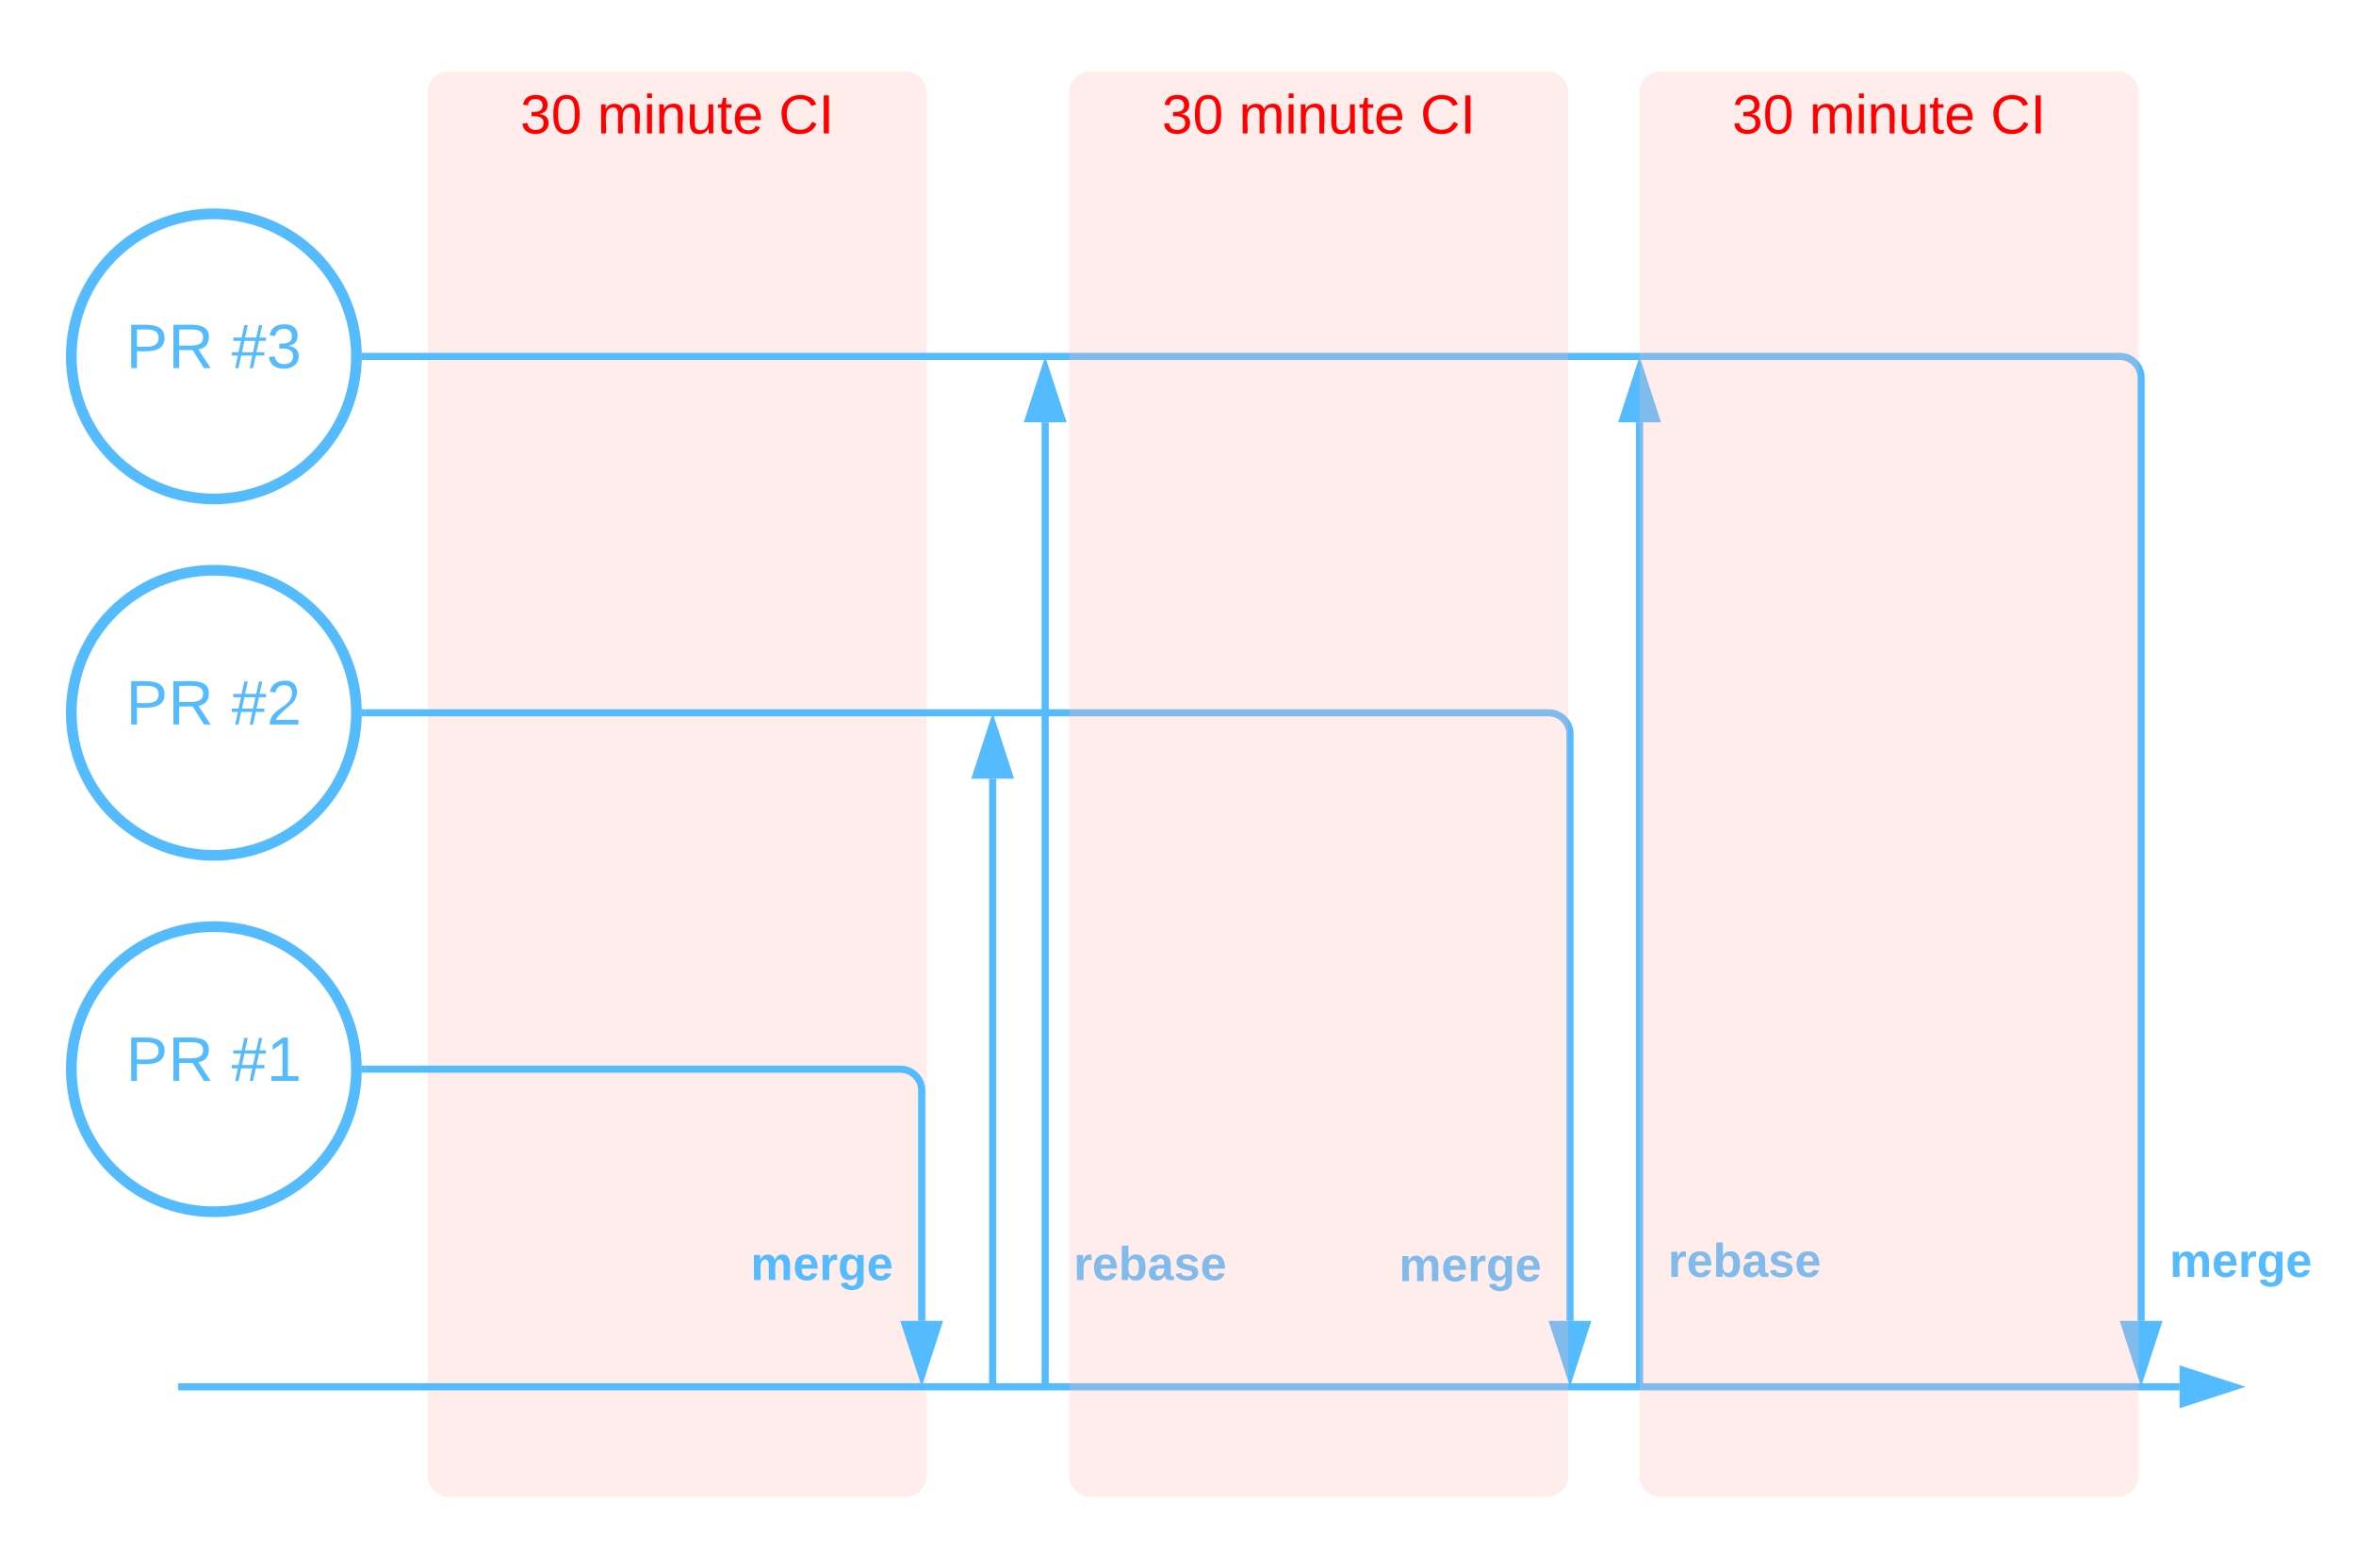 <svg xmlns="http://www.w3.org/2000/svg" xmlns:xlink="http://www.w3.org/1999/xlink" xmlns:lucid="lucid" width="661" height="440"><g transform="translate(-540 -380)" lucid:page-tab-id="NFIs4SXm9B2x"><path d="M660 406c0-3.3 2.7-6 6-6h128c3.3 0 6 2.7 6 6v388c0 3.3-2.7 6-6 6H666c-3.3 0-6-2.7-6-6z" stroke="#000" stroke-opacity="0" stroke-width="3" fill="#ffbbb1" fill-opacity=".26"/><use xlink:href="#a" transform="matrix(1,0,0,1,665,405) translate(20.991 12.444)"/><use xlink:href="#b" transform="matrix(1,0,0,1,665,405) translate(42.596 12.444)"/><use xlink:href="#c" transform="matrix(1,0,0,1,665,405) translate(93.497 12.444)"/><path d="M591 769.12h560.5M591.03 769.12H590" stroke="#5bf" stroke-width="2" fill="none"/><path d="M1166.76 769.12l-14.26 4.64v-9.28z" stroke="#5bf" stroke-width="2" fill="#5bf"/><path d="M640 680c0 22.1-17.9 40-40 40s-40-17.9-40-40 17.9-40 40-40 40 17.9 40 40z" stroke="#5bf" stroke-width="3" fill-opacity="0"/><use xlink:href="#d" transform="matrix(1,0,0,1,565,645) translate(10.333 38.285)"/><use xlink:href="#e" transform="matrix(1,0,0,1,565,645) translate(39.914 38.285)"/><path d="M640 580c0 22.1-17.9 40-40 40s-40-17.9-40-40 17.9-40 40-40 40 17.9 40 40z" stroke="#5bf" stroke-width="3" fill-opacity="0"/><use xlink:href="#d" transform="matrix(1,0,0,1,565,545) translate(10.333 38.285)"/><use xlink:href="#f" transform="matrix(1,0,0,1,565,545) translate(39.914 38.285)"/><path d="M640 480c0 22.1-17.9 40-40 40s-40-17.9-40-40 17.9-40 40-40 40 17.9 40 40z" stroke="#5bf" stroke-width="3" fill-opacity="0"/><use xlink:href="#d" transform="matrix(1,0,0,1,565,445) translate(10.333 38.285)"/><use xlink:href="#g" transform="matrix(1,0,0,1,565,445) translate(39.914 38.285)"/><path d="M642.5 680h150.1c3.3 0 6 2.7 6 6v64.62" stroke="#5bf" stroke-width="2" fill="none"/><path d="M642.53 681h-1.1l.07-.98-.03-1.02h1.06" fill="#5bf"/><path d="M798.6 765.88l-4.65-14.26h9.27z" stroke="#5bf" stroke-width="2" fill="#5bf"/><use xlink:href="#h" transform="matrix(1,0,0,1,750.622,728.492) translate(0 10.667)"/><path d="M642.5 580h331.98c3.3 0 6 2.7 6 6v164.62" stroke="#5bf" stroke-width="2" fill="none"/><path d="M642.53 581h-1.1l.07-.98-.03-1.02h1.06" fill="#5bf"/><path d="M980.48 765.88l-4.64-14.26h9.27z" stroke="#5bf" stroke-width="2" fill="#5bf"/><use xlink:href="#h" transform="matrix(1,0,0,1,932.513,728.802) translate(0 10.667)"/><path d="M642.5 480h492.2c3.33 0 6 2.7 6 6v264.62" stroke="#5bf" stroke-width="2" fill="none"/><path d="M642.53 481h-1.1l.07-.98-.03-1.02h1.06" fill="#5bf"/><path d="M1140.7 765.88l-4.62-14.26h9.27z" stroke="#5bf" stroke-width="2" fill="#5bf"/><use xlink:href="#h" transform="matrix(1,0,0,1,1148.712,727.596) translate(0 10.667)"/><path d="M818.5 768.12V598.5M818.5 768.1v1.02" stroke="#5bf" stroke-width="2" fill="none"/><path d="M818.5 583.24l4.64 14.26h-9.27z" stroke="#5bf" stroke-width="2" fill="#5bf"/><path d="M833.23 768.12V498.5M833.23 768.1v1.02" stroke="#5bf" stroke-width="2" fill="none"/><path d="M833.23 483.24l4.64 14.26h-9.27z" stroke="#5bf" stroke-width="2" fill="#5bf"/><use xlink:href="#i" transform="matrix(1,0,0,1,841.231,728.492) translate(0 10.667)"/><path d="M1000 768.12V498.5M1000 768.1v1.02" stroke="#5bf" stroke-width="2" fill="none"/><path d="M1000 483.24l4.64 14.26h-9.28z" stroke="#5bf" stroke-width="2" fill="#5bf"/><use xlink:href="#i" transform="matrix(1,0,0,1,1008,727.596) translate(0 10.667)"/><path d="M840 406c0-3.3 2.7-6 6-6h128c3.3 0 6 2.7 6 6v388c0 3.3-2.7 6-6 6H846c-3.3 0-6-2.7-6-6z" stroke="#000" stroke-opacity="0" stroke-width="3" fill="#ffbbb1" fill-opacity=".26"/><g><use xlink:href="#a" transform="matrix(1,0,0,1,845,405) translate(20.991 12.444)"/><use xlink:href="#b" transform="matrix(1,0,0,1,845,405) translate(42.596 12.444)"/><use xlink:href="#c" transform="matrix(1,0,0,1,845,405) translate(93.497 12.444)"/></g><path d="M1000 406c0-3.3 2.7-6 6-6h128c3.3 0 6 2.7 6 6v388c0 3.3-2.7 6-6 6h-128c-3.3 0-6-2.7-6-6z" stroke="#000" stroke-opacity="0" stroke-width="3" fill="#ffbbb1" fill-opacity=".26"/><g><use xlink:href="#a" transform="matrix(1,0,0,1,1005,405) translate(20.991 12.444)"/><use xlink:href="#b" transform="matrix(1,0,0,1,1005,405) translate(42.596 12.444)"/><use xlink:href="#c" transform="matrix(1,0,0,1,1005,405) translate(93.497 12.444)"/></g><defs><path fill="red" d="M126-127c33 6 58 20 58 59 0 88-139 92-164 29-3-8-5-16-6-25l32-3c6 27 21 44 54 44 32 0 52-15 52-46 0-38-36-46-79-43v-28c39 1 72-4 72-42 0-27-17-43-46-43-28 0-47 15-49 41l-32-3c6-42 35-63 81-64 48-1 79 21 79 65 0 36-21 52-52 59" id="j"/><path fill="red" d="M101-251c68 0 85 55 85 127S166 4 100 4C33 4 14-52 14-124c0-73 17-127 87-127zm-1 229c47 0 54-49 54-102s-4-102-53-102c-51 0-55 48-55 102 0 53 5 102 54 102" id="k"/><g id="a"><use transform="matrix(0.043,0,0,0.043,0,0)" xlink:href="#j"/><use transform="matrix(0.043,0,0,0.043,8.642,0)" xlink:href="#k"/></g><path fill="red" d="M210-169c-67 3-38 105-44 169h-31v-121c0-29-5-50-35-48C34-165 62-65 56 0H25l-1-190h30c1 10-1 24 2 32 10-44 99-50 107 0 11-21 27-35 58-36 85-2 47 119 55 194h-31v-121c0-29-5-49-35-48" id="l"/><path fill="red" d="M24-231v-30h32v30H24zM24 0v-190h32V0H24" id="m"/><path fill="red" d="M117-194c89-4 53 116 60 194h-32v-121c0-31-8-49-39-48C34-167 62-67 57 0H25l-1-190h30c1 10-1 24 2 32 11-22 29-35 61-36" id="n"/><path fill="red" d="M84 4C-5 8 30-112 23-190h32v120c0 31 7 50 39 49 72-2 45-101 50-169h31l1 190h-30c-1-10 1-25-2-33-11 22-28 36-60 37" id="o"/><path fill="red" d="M59-47c-2 24 18 29 38 22v24C64 9 27 4 27-40v-127H5v-23h24l9-43h21v43h35v23H59v120" id="p"/><path fill="red" d="M100-194c63 0 86 42 84 106H49c0 40 14 67 53 68 26 1 43-12 49-29l28 8c-11 28-37 45-77 45C44 4 14-33 15-96c1-61 26-98 85-98zm52 81c6-60-76-77-97-28-3 7-6 17-6 28h103" id="q"/><g id="b"><use transform="matrix(0.043,0,0,0.043,0,0)" xlink:href="#l"/><use transform="matrix(0.043,0,0,0.043,12.92,0)" xlink:href="#m"/><use transform="matrix(0.043,0,0,0.043,16.333,0)" xlink:href="#n"/><use transform="matrix(0.043,0,0,0.043,24.975,0)" xlink:href="#o"/><use transform="matrix(0.043,0,0,0.043,33.617,0)" xlink:href="#p"/><use transform="matrix(0.043,0,0,0.043,37.938,0)" xlink:href="#q"/></g><path fill="red" d="M212-179c-10-28-35-45-73-45-59 0-87 40-87 99 0 60 29 101 89 101 43 0 62-24 78-52l27 14C228-24 195 4 139 4 59 4 22-46 18-125c-6-104 99-153 187-111 19 9 31 26 39 46" id="r"/><path fill="red" d="M33 0v-248h34V0H33" id="s"/><g id="c"><use transform="matrix(0.043,0,0,0.043,0,0)" xlink:href="#r"/><use transform="matrix(0.043,0,0,0.043,11.191,0)" xlink:href="#s"/></g><path fill="#5bf" d="M30-248c87 1 191-15 191 75 0 78-77 80-158 76V0H30v-248zm33 125c57 0 124 11 124-50 0-59-68-47-124-48v98" id="t"/><path fill="#5bf" d="M233-177c-1 41-23 64-60 70L243 0h-38l-65-103H63V0H30v-248c88 3 205-21 203 71zM63-129c60-2 137 13 137-47 0-61-80-42-137-45v92" id="u"/><g id="d"><use transform="matrix(0.049,0,0,0.049,0,0)" xlink:href="#t"/><use transform="matrix(0.049,0,0,0.049,11.852,0)" xlink:href="#u"/></g><path fill="#5bf" d="M158-156l-14 65h45v19h-49L124 0h-19l15-72H56L41 0H22l15-72H2v-19h39l14-65H11v-19h48l15-71h20l-16 71h64l16-71h19l-16 71h37v19h-40zm-83 0L61-91h63l14-65H75" id="v"/><path fill="#5bf" d="M27 0v-27h64v-190l-56 39v-29l58-41h29v221h61V0H27" id="w"/><g id="e"><use transform="matrix(0.049,0,0,0.049,0,0)" xlink:href="#v"/><use transform="matrix(0.049,0,0,0.049,9.877,0)" xlink:href="#w"/></g><path fill="#5bf" d="M101-251c82-7 93 87 43 132L82-64C71-53 59-42 53-27h129V0H18c2-99 128-94 128-182 0-28-16-43-45-43s-46 15-49 41l-32-3c6-41 34-60 81-64" id="x"/><g id="f"><use transform="matrix(0.049,0,0,0.049,0,0)" xlink:href="#v"/><use transform="matrix(0.049,0,0,0.049,9.877,0)" xlink:href="#x"/></g><path fill="#5bf" d="M126-127c33 6 58 20 58 59 0 88-139 92-164 29-3-8-5-16-6-25l32-3c6 27 21 44 54 44 32 0 52-15 52-46 0-38-36-46-79-43v-28c39 1 72-4 72-42 0-27-17-43-46-43-28 0-47 15-49 41l-32-3c6-42 35-63 81-64 48-1 79 21 79 65 0 36-21 52-52 59" id="y"/><g id="g"><use transform="matrix(0.049,0,0,0.049,0,0)" xlink:href="#v"/><use transform="matrix(0.049,0,0,0.049,9.877,0)" xlink:href="#y"/></g><path fill="#5bf" d="M220-157c-53 9-28 100-34 157h-49v-107c1-27-5-49-29-50C55-147 81-57 75 0H25l-1-190h47c2 12-1 28 3 38 10-53 101-56 108 0 13-22 24-43 59-42 82 1 51 116 57 194h-49v-107c-1-25-5-48-29-50" id="z"/><path fill="#5bf" d="M185-48c-13 30-37 53-82 52C43 2 14-33 14-96s30-98 90-98c62 0 83 45 84 108H66c0 31 8 55 39 56 18 0 30-7 34-22zm-45-69c5-46-57-63-70-21-2 6-4 13-4 21h74" id="A"/><path fill="#5bf" d="M135-150c-39-12-60 13-60 57V0H25l-1-190h47c2 13-1 29 3 40 6-28 27-53 61-41v41" id="B"/><path fill="#5bf" d="M195-6C206 82 75 100 31 46c-4-6-6-13-8-21l49-6c3 16 16 24 34 25 40 0 42-37 40-79-11 22-30 35-61 35-53 0-70-43-70-97 0-56 18-96 73-97 30 0 46 14 59 34l2-30h47zm-90-29c32 0 41-27 41-63 0-35-9-62-40-62-32 0-39 29-40 63 0 36 9 62 39 62" id="C"/><g id="h"><use transform="matrix(0.037,0,0,0.037,0,0)" xlink:href="#z"/><use transform="matrix(0.037,0,0,0.037,11.852,0)" xlink:href="#A"/><use transform="matrix(0.037,0,0,0.037,19.259,0)" xlink:href="#B"/><use transform="matrix(0.037,0,0,0.037,24.444,0)" xlink:href="#C"/><use transform="matrix(0.037,0,0,0.037,32.556,0)" xlink:href="#A"/></g><path fill="#5bf" d="M135-194c52 0 70 43 70 98 0 56-19 99-73 100-30 1-46-15-58-35L72 0H24l1-261h50v104c11-23 29-37 60-37zM114-30c31 0 40-27 40-66 0-37-7-63-39-63s-41 28-41 65c0 36 8 64 40 64" id="D"/><path fill="#5bf" d="M133-34C117-15 103 5 69 4 32 3 11-16 11-54c-1-60 55-63 116-61 1-26-3-47-28-47-18 1-26 9-28 27l-52-2c7-38 36-58 82-57s74 22 75 68l1 82c-1 14 12 18 25 15v27c-30 8-71 5-69-32zm-48 3c29 0 43-24 42-57-32 0-66-3-65 30 0 17 8 27 23 27" id="E"/><path fill="#5bf" d="M137-138c1-29-70-34-71-4 15 46 118 7 119 86 1 83-164 76-172 9l43-7c4 19 20 25 44 25 33 8 57-30 24-41C81-84 22-81 20-136c-2-80 154-74 161-7" id="F"/><g id="i"><use transform="matrix(0.037,0,0,0.037,0,0)" xlink:href="#B"/><use transform="matrix(0.037,0,0,0.037,5.185,0)" xlink:href="#A"/><use transform="matrix(0.037,0,0,0.037,12.593,0)" xlink:href="#D"/><use transform="matrix(0.037,0,0,0.037,20.704,0)" xlink:href="#E"/><use transform="matrix(0.037,0,0,0.037,28.111,0)" xlink:href="#F"/><use transform="matrix(0.037,0,0,0.037,35.519,0)" xlink:href="#A"/></g></defs></g></svg>